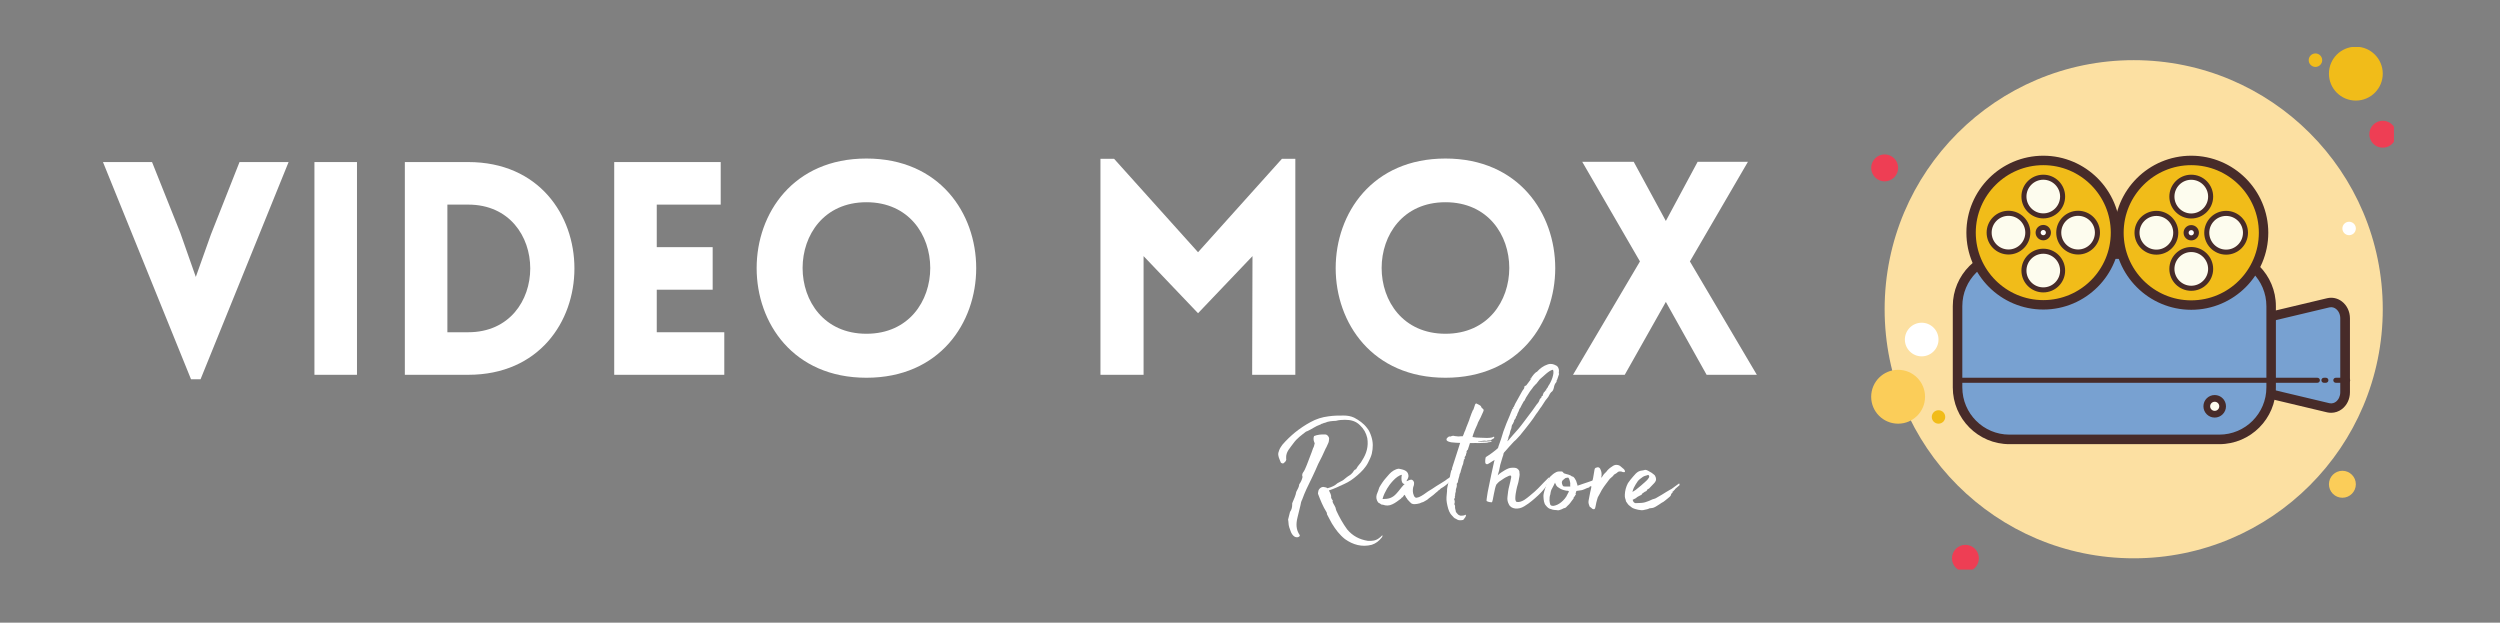 <?xml version="1.0" encoding="UTF-8"?>
<svg xmlns="http://www.w3.org/2000/svg" xmlns:xlink="http://www.w3.org/1999/xlink" width="201.75pt" height="50.25pt" viewBox="0 0 201.75 50.25" version="1.2">
<rect x="0" y="0" width="201.75" height="50.25" fill="#808080" stroke="none"/>
<defs>
<g>
<symbol overflow="visible" id="glyph0-0">
<path style="stroke:none;" d="M 7.25 0.359 L 8.02 0.359 L 15.125 -17.168 L 11.164 -17.168 L 8.859 -11.332 L 7.637 -7.898 L 6.387 -11.453 L 4.105 -17.168 L 0.145 -17.168 Z M 7.25 0.359 "/>
</symbol>
<symbol overflow="visible" id="glyph0-1">
<path style="stroke:none;" d="M 5.355 0 L 5.355 -17.168 L 1.922 -17.168 L 1.922 0 Z M 5.355 0 "/>
</symbol>
<symbol overflow="visible" id="glyph0-2">
<path style="stroke:none;" d="M 7.035 -17.168 L 1.922 -17.168 L 1.922 0 L 7.035 0 C 18.465 0 18.465 -17.168 7.035 -17.168 Z M 7.035 -13.734 C 13.711 -13.734 13.711 -3.434 7.035 -3.434 L 5.355 -3.434 L 5.355 -13.734 Z M 7.035 -13.734 "/>
</symbol>
<symbol overflow="visible" id="glyph0-3">
<path style="stroke:none;" d="M 10.805 0 L 10.805 -3.434 L 5.355 -3.434 L 5.355 -6.867 L 9.867 -6.867 L 9.867 -10.301 L 5.355 -10.301 L 5.355 -13.734 L 10.516 -13.734 L 10.516 -17.168 L 1.922 -17.168 L 1.922 0 Z M 10.805 0 "/>
</symbol>
<symbol overflow="visible" id="glyph0-4">
<path style="stroke:none;" d="M 10.18 0.238 C 21.992 0.238 21.992 -17.453 10.18 -17.453 C -1.633 -17.453 -1.633 0.238 10.18 0.238 Z M 10.18 -3.312 C 3.312 -3.312 3.312 -13.926 10.18 -13.926 C 17.047 -13.926 17.047 -3.312 10.18 -3.312 Z M 10.18 -3.312 "/>
</symbol>
<symbol overflow="visible" id="glyph0-5">
<path style="stroke:none;" d="M 9.797 -9.891 L 3.023 -17.43 L 1.922 -17.43 L 1.922 0 L 5.402 0 L 5.402 -9.578 L 9.797 -4.969 L 14.191 -9.578 L 14.164 0 L 17.648 0 L 17.648 -17.43 L 16.566 -17.43 Z M 9.797 -9.891 "/>
</symbol>
<symbol overflow="visible" id="glyph0-6">
<path style="stroke:none;" d="M 0.145 0 L 4.32 0 L 7.637 -5.883 L 10.926 0 L 14.98 0 L 9.578 -9.148 L 14.262 -17.191 L 10.203 -17.191 L 7.637 -12.414 L 5.043 -17.191 L 0.887 -17.191 L 5.547 -9.148 Z M 0.145 0 "/>
</symbol>
<symbol overflow="visible" id="glyph1-0">
<path style="stroke:none;" d=""/>
</symbol>
<symbol overflow="visible" id="glyph2-0">
<path style="stroke:none;" d="M 8.348 3.172 C 8.695 3.062 8.934 2.855 9.152 2.59 C 9.184 2.559 9.23 2.477 9.199 2.398 C 9.09 2.508 9.027 2.574 8.934 2.637 C 8.664 2.84 8.41 2.871 8.031 2.855 C 7.355 2.746 6.801 2.461 6.359 1.926 C 6.027 1.469 5.73 0.945 5.492 0.426 C 5.477 0.379 5.445 0.301 5.43 0.238 C 5.445 0.238 5.445 0.238 5.445 0.223 C 5.383 0.094 5.32 -0.047 5.238 -0.172 C 5.191 -0.27 5.16 -0.316 5.207 -0.395 C 5.129 -0.488 5.082 -0.566 5.066 -0.648 C 5.098 -0.852 4.973 -1.027 4.891 -1.215 C 5.336 -1.355 5.746 -1.562 6.125 -1.734 C 6.52 -1.91 6.832 -2.129 7.18 -2.43 C 7.512 -2.715 7.859 -3.062 8.066 -3.488 C 8.176 -3.707 8.285 -3.93 8.348 -4.168 C 8.461 -4.672 8.461 -5.098 8.316 -5.555 C 8.223 -5.84 8.129 -6.059 7.969 -6.25 C 7.672 -6.645 7.309 -6.879 6.93 -7.086 C 6.66 -7.211 6.375 -7.258 6.09 -7.258 C 5.68 -7.258 5.27 -7.258 4.859 -7.195 C 4.34 -7.133 3.852 -6.977 3.395 -6.723 C 2.953 -6.484 2.539 -6.203 2.145 -5.887 C 1.801 -5.602 1.453 -5.27 1.137 -4.906 C 1.043 -4.766 0.945 -4.641 0.883 -4.48 C 0.836 -4.355 0.773 -4.184 0.805 -4.055 C 0.836 -3.82 0.945 -3.66 1.012 -3.457 C 1.059 -3.41 1.199 -3.363 1.23 -3.41 C 1.391 -3.535 1.484 -3.645 1.438 -3.805 C 1.422 -4.086 1.5 -4.277 1.625 -4.48 C 1.766 -4.688 1.895 -4.844 2.035 -5.035 C 2.32 -5.43 2.684 -5.68 3.047 -5.965 C 3.078 -5.98 3.125 -5.98 3.141 -5.996 C 3.504 -6.156 3.82 -6.406 4.168 -6.52 C 4.215 -6.52 4.23 -6.551 4.277 -6.582 C 4.387 -6.598 4.449 -6.66 4.578 -6.676 C 4.844 -6.801 5.145 -6.816 5.461 -6.832 C 5.695 -6.898 5.949 -6.914 6.188 -6.914 C 6.645 -6.914 7.055 -6.816 7.387 -6.484 C 7.703 -6.188 7.891 -5.855 7.984 -5.445 C 8.098 -4.766 7.922 -4.184 7.574 -3.645 C 7.465 -3.41 7.227 -3.219 7.102 -2.969 C 7.102 -2.953 7.086 -2.918 7.07 -2.918 C 6.93 -2.902 6.879 -2.746 6.801 -2.652 C 6.723 -2.574 6.66 -2.492 6.551 -2.43 C 6.359 -2.32 6.188 -2.16 6.027 -2.035 C 5.949 -2.004 5.84 -1.926 5.762 -1.895 C 5.695 -1.848 5.633 -1.832 5.586 -1.801 C 5.367 -1.594 5.082 -1.469 4.766 -1.391 C 4.703 -1.453 4.609 -1.469 4.512 -1.484 C 4.355 -1.531 4.184 -1.438 4.086 -1.293 C 4.055 -1.23 4.023 -1.168 4.023 -1.09 C 4.008 -1.043 4.008 -0.977 4.008 -0.945 C 4.199 -0.441 4.402 0.078 4.703 0.551 C 4.719 0.566 4.734 0.648 4.734 0.711 C 4.875 0.961 4.988 1.215 5.129 1.453 C 5.43 1.941 5.746 2.367 6.188 2.715 C 6.832 3.172 7.559 3.379 8.348 3.172 Z M 2.539 2.398 C 2.227 1.957 2.227 1.484 2.352 0.977 C 2.445 0.648 2.508 0.285 2.59 0 C 2.621 -0.188 2.652 -0.332 2.73 -0.473 C 2.84 -0.789 2.953 -1.043 3.078 -1.324 C 3.41 -2.004 3.742 -2.684 4.023 -3.348 C 4.246 -3.773 4.434 -4.152 4.625 -4.594 C 4.719 -4.734 4.766 -4.906 4.844 -5.051 C 4.891 -5.145 4.891 -5.27 4.906 -5.383 C 4.906 -5.555 4.75 -5.73 4.594 -5.73 C 4.277 -5.746 3.961 -5.715 3.691 -5.602 C 3.598 -5.352 3.676 -5.176 3.742 -5.02 C 3.691 -4.828 3.691 -4.75 3.613 -4.625 C 3.457 -4.152 3.266 -3.723 3.109 -3.281 C 3.016 -3.078 2.969 -2.918 2.871 -2.762 C 2.777 -2.621 2.684 -2.523 2.762 -2.305 C 2.715 -2.082 2.637 -1.91 2.492 -1.703 C 2.492 -1.516 2.352 -1.293 2.258 -1.105 L 2.258 -1.121 C 2.211 -0.805 2.066 -0.52 1.957 -0.254 C 1.926 -0.172 1.91 -0.141 1.926 -0.078 C 1.926 0.141 1.879 0.348 1.75 0.52 L 1.594 1.137 C 1.609 1.23 1.625 1.309 1.625 1.371 C 1.625 1.641 1.734 1.91 1.832 2.16 C 2.129 2.793 2.59 2.539 2.539 2.398 Z M 2.539 2.398 "/>
</symbol>
<symbol overflow="visible" id="glyph2-1">
<path style="stroke:none;" d="M 5.98 -2.098 L 5.918 -2.242 L 5.871 -2.273 C 5.715 -2.18 5.586 -2.098 5.477 -2.004 C 5.113 -1.766 5.145 -1.801 4.766 -1.562 C 4.547 -1.406 4.309 -1.262 4.102 -1.137 C 3.883 -0.977 3.629 -0.789 3.379 -0.68 C 3.312 -0.648 3.25 -0.648 3.203 -0.633 C 3.156 -0.617 3.125 -0.617 3.094 -0.633 C 3.016 -0.68 2.969 -0.742 2.953 -0.805 C 2.855 -1.027 2.855 -1.262 2.902 -1.484 C 2.918 -1.516 2.918 -1.547 2.934 -1.562 C 2.984 -1.688 2.969 -1.863 2.969 -1.863 C 2.934 -1.973 2.871 -2.051 2.777 -2.082 C 2.59 -2.098 2.477 -1.973 2.352 -1.957 C 2.43 -2.113 2.559 -2.258 2.508 -2.477 C 2.445 -2.84 2.066 -2.902 1.734 -2.969 C 1.438 -2.934 1.168 -2.746 0.977 -2.539 C 0.789 -2.305 0.582 -2.113 0.41 -1.848 C 0.379 -1.816 0.348 -1.734 0.285 -1.656 L 0.172 -1.469 C 0.141 -1.355 0.094 -1.277 0.078 -1.184 C 0.078 -1.168 0.078 -1.168 0.062 -1.152 C 0.031 -1.059 0 -0.977 -0.047 -0.867 C -0.109 -0.633 -0.062 -0.426 0.078 -0.238 C 0.172 -0.188 0.301 -0.109 0.332 -0.078 C 0.379 -0.062 0.426 -0.062 0.457 -0.062 C 0.695 0.031 0.961 0.031 1.215 -0.094 C 1.469 -0.207 1.719 -0.41 1.91 -0.551 C 1.941 -0.566 1.957 -0.617 1.988 -0.648 C 2.098 -0.648 2.098 -0.805 2.211 -0.867 C 2.227 -0.836 2.227 -0.805 2.258 -0.789 C 2.305 -0.711 2.289 -0.68 2.383 -0.582 C 2.445 -0.441 2.559 -0.379 2.652 -0.254 C 2.699 -0.238 2.73 -0.172 2.777 -0.156 C 2.809 -0.125 2.902 -0.125 2.934 -0.109 C 3 -0.094 3.141 -0.125 3.203 -0.125 C 3.25 -0.125 3.328 -0.156 3.348 -0.156 C 3.395 -0.156 3.473 -0.188 3.504 -0.207 C 3.582 -0.254 3.629 -0.238 3.723 -0.285 C 3.883 -0.395 4.023 -0.426 4.152 -0.566 L 4.531 -0.852 L 4.766 -1.059 C 4.812 -1.074 4.926 -1.199 4.941 -1.215 C 5.02 -1.246 5.082 -1.324 5.129 -1.371 C 5.176 -1.406 5.285 -1.453 5.367 -1.516 C 5.57 -1.656 5.824 -1.863 5.98 -2.098 Z M 2.129 -1.656 C 1.895 -1.406 1.785 -1.215 1.547 -0.961 C 1.391 -0.789 1.246 -0.68 1.043 -0.602 C 0.883 -0.535 0.602 -0.52 0.426 -0.52 C 0.504 -0.836 0.648 -1.105 0.789 -1.355 C 0.961 -1.656 1.516 -2.398 1.988 -2.477 C 1.973 -2.461 1.848 -1.766 2.195 -1.734 L 2.211 -1.734 C 2.211 -1.734 2.145 -1.656 2.129 -1.656 Z M 2.129 -1.656 "/>
</symbol>
<symbol overflow="visible" id="glyph2-2">
<path style="stroke:none;" d="M 3.312 -5.207 C 3.41 -5.223 3.613 -5.254 3.676 -5.207 C 3.789 -5.254 3.945 -5.254 4.039 -5.254 L 4.07 -5.27 C 4.137 -5.367 4.371 -5.383 4.324 -5.539 C 4.277 -5.57 4.199 -5.508 4.168 -5.492 C 3.836 -5.43 3.742 -5.445 2.984 -5.477 C 2.918 -5.461 2.793 -5.508 2.574 -5.523 C 2.605 -5.695 2.652 -5.777 2.762 -6.09 C 2.84 -6.297 2.969 -6.504 3.016 -6.691 C 3.172 -6.961 3.297 -7.242 3.426 -7.543 C 3.473 -7.652 3.52 -7.734 3.395 -7.812 C 3.363 -7.859 3.297 -7.891 3.281 -7.938 C 3.266 -8.066 3.125 -8.098 3 -8.176 C 2.969 -8.191 2.934 -8.191 2.918 -8.223 C 2.855 -8.238 2.809 -8.223 2.777 -8.129 C 2.746 -8.016 2.684 -7.859 2.652 -7.75 C 2.605 -7.672 2.559 -7.637 2.559 -7.574 C 2.461 -7.387 2.43 -7.211 2.352 -7.039 C 2.305 -6.848 2.211 -6.676 2.16 -6.52 C 2.098 -6.359 2.035 -6.219 1.988 -6.059 C 1.895 -5.902 1.879 -5.746 1.785 -5.586 C 1.688 -5.586 1.578 -5.586 1.438 -5.57 L 1.137 -5.602 C 1.027 -5.648 0.914 -5.617 0.82 -5.57 C 0.789 -5.555 0.742 -5.57 0.727 -5.57 C 0.727 -5.57 0.664 -5.586 0.582 -5.492 C 0.504 -5.461 0.473 -5.367 0.473 -5.32 C 0.488 -5.176 0.664 -5.145 0.852 -5.098 C 1.152 -5.066 1.371 -5.051 1.578 -5.051 L 1.422 -4.562 L 0.914 -2.984 C 0.93 -2.969 0.93 -2.934 0.945 -2.918 L 0.914 -2.918 C 0.883 -2.84 0.836 -2.793 0.836 -2.73 C 0.773 -2.523 0.773 -2.352 0.711 -2.18 L 0.602 -1.734 C 0.566 -1.547 0.504 -1.355 0.52 -1.168 C 0.488 -0.836 0.441 -0.52 0.504 -0.207 C 0.566 0.109 0.633 0.426 0.805 0.68 C 0.836 0.711 0.867 0.742 0.898 0.789 C 1.027 0.93 1.09 1.027 1.23 1.074 C 1.453 1.215 1.5 1.199 1.734 1.184 L 1.703 1.184 C 1.801 1.184 1.832 1.168 1.863 1.121 C 1.941 0.996 2.082 0.898 2.035 0.742 C 2.035 0.742 1.848 0.836 1.719 0.82 C 1.578 0.836 1.562 0.82 1.422 0.742 L 1.309 0.617 C 1.277 0.582 1.215 0.52 1.215 0.41 C 1.184 0.301 1.152 0.188 1.168 0.078 C 1.168 0.016 1.168 -0.031 1.105 -0.047 C 1.168 -0.078 1.121 -0.094 1.09 -0.125 C 1.168 -0.141 1.152 -0.426 1.09 -0.504 C 1.121 -0.551 1.152 -0.617 1.168 -0.664 C 1.137 -0.68 1.121 -0.695 1.137 -0.695 C 1.152 -0.711 1.168 -0.742 1.168 -0.773 C 1.168 -0.898 1.184 -1.012 1.23 -1.152 C 1.215 -1.199 1.23 -1.277 1.246 -1.34 C 1.246 -1.391 1.293 -1.453 1.293 -1.484 C 1.293 -1.562 1.34 -1.656 1.293 -1.734 C 1.324 -1.785 1.371 -1.832 1.391 -1.879 C 1.406 -2.051 1.469 -2.227 1.516 -2.398 C 1.516 -2.492 1.562 -2.59 1.609 -2.684 C 1.625 -2.824 1.703 -2.984 1.734 -3.141 C 1.75 -3.203 1.785 -3.266 1.816 -3.348 C 1.848 -3.441 1.832 -3.535 1.879 -3.645 C 1.879 -3.676 1.863 -3.707 1.879 -3.707 C 1.973 -3.742 1.957 -3.805 1.941 -3.836 C 1.926 -3.867 1.957 -3.898 1.957 -3.93 C 2.02 -3.992 2.066 -4.102 2.051 -4.168 C 2.082 -4.215 2.113 -4.246 2.098 -4.277 C 2.066 -4.34 2.129 -4.465 2.195 -4.496 L 2.367 -5.035 L 2.539 -5.035 C 2.684 -5.051 2.918 -5.035 3.094 -5.035 C 3.297 -5.051 3.441 -5.051 3.52 -5.051 C 3.66 -5.051 3.805 -5.066 3.852 -5.098 L 4.086 -5.129 C 4.117 -5.145 4.137 -5.16 4.086 -5.191 C 3.773 -5.16 3.645 -5.16 3.031 -5.145 L 3.047 -5.176 Z M 3.312 -5.207 "/>
</symbol>
<symbol overflow="visible" id="glyph2-3">
<path style="stroke:none;" d="M 3.441 0.062 L 3.773 -0.156 C 4.184 -0.457 4.434 -0.711 4.562 -0.82 C 4.703 -0.945 4.734 -0.996 4.859 -1.121 C 5.035 -1.324 5.113 -1.406 5.238 -1.594 L 5.223 -1.609 C 5.254 -1.734 5.352 -1.863 5.398 -1.957 C 5.383 -1.957 5.367 -1.957 5.367 -1.973 L 5.461 -2.258 C 5.445 -2.258 5.43 -2.258 5.398 -2.242 L 5.223 -2.066 C 4.891 -1.75 4.672 -1.469 4.262 -1.105 C 4.086 -0.945 3.613 -0.551 3.426 -0.441 C 3.234 -0.332 3.062 -0.254 2.824 -0.285 C 2.73 -0.332 2.715 -0.473 2.715 -0.582 C 2.715 -0.82 2.762 -1.059 2.809 -1.293 C 2.855 -1.562 2.969 -1.816 3 -2.082 C 3.031 -2.273 3.094 -2.492 3.047 -2.637 C 3.062 -2.746 3.016 -2.84 2.953 -2.902 C 2.84 -3.031 2.73 -3.047 2.508 -3.047 C 2.43 -3.047 2.32 -3.047 2.145 -2.984 C 1.91 -2.887 1.785 -2.793 1.609 -2.684 C 1.5 -2.605 1.391 -2.539 1.293 -2.43 C 1.406 -2.809 1.406 -2.777 1.5 -3.281 C 1.547 -3.488 1.688 -3.867 1.688 -3.914 C 1.734 -4.008 1.75 -4.086 1.766 -4.199 C 1.801 -4.262 1.832 -4.324 1.91 -4.387 C 2.113 -4.641 2.367 -4.891 2.605 -5.16 C 2.699 -5.223 2.777 -5.32 2.871 -5.414 C 2.969 -5.539 3.109 -5.648 3.203 -5.793 C 3.457 -6.109 3.691 -6.391 3.914 -6.691 C 4.07 -6.898 4.246 -7.133 4.402 -7.387 C 4.562 -7.574 4.672 -7.797 4.828 -7.984 C 4.988 -8.207 5.098 -8.441 5.285 -8.648 C 5.43 -8.789 5.461 -8.996 5.602 -9.137 C 5.746 -9.215 5.793 -9.375 5.824 -9.5 C 5.855 -9.691 5.918 -9.848 6.043 -9.973 L 6.043 -10.055 C 6.043 -10.086 6.074 -10.117 6.09 -10.148 C 6.141 -10.305 6.188 -10.449 6.25 -10.621 C 6.25 -10.637 6.234 -10.668 6.219 -10.684 C 6.234 -10.715 6.219 -10.746 6.234 -10.809 C 6.266 -10.969 6.172 -11.238 5.996 -11.301 C 5.793 -11.41 5.586 -11.473 5.32 -11.379 C 4.988 -11.27 4.703 -11.062 4.465 -10.793 C 4.355 -10.746 4.293 -10.668 4.215 -10.59 L 3.992 -10.305 L 4.055 -10.305 C 4.008 -10.258 3.977 -10.242 3.883 -10.211 C 3.914 -10.195 3.961 -10.195 3.977 -10.195 C 3.836 -10.02 3.723 -9.848 3.598 -9.691 C 3.551 -9.66 3.488 -9.645 3.457 -9.625 C 3.457 -9.547 3.426 -9.469 3.41 -9.422 C 3.312 -9.312 3.266 -9.215 3.203 -9.105 C 3.094 -8.902 2.969 -8.695 2.855 -8.477 C 2.746 -8.301 2.668 -8.145 2.59 -7.953 C 2.508 -7.906 2.508 -7.859 2.605 -7.844 C 2.492 -7.859 2.461 -7.766 2.445 -7.703 C 2.383 -7.559 2.32 -7.418 2.273 -7.277 C 2.082 -6.832 1.895 -6.391 1.75 -5.965 C 1.625 -5.523 1.516 -5.207 1.355 -4.766 L 1.355 -4.781 C 1.34 -4.688 1.355 -4.703 1.293 -4.609 C 1.043 -4.387 0.664 -4.102 0.348 -3.914 C 0.285 -3.867 0.27 -3.473 0.301 -3.41 C 0.316 -3.379 0.363 -3.348 0.41 -3.328 C 0.504 -3.297 0.852 -3.582 0.996 -3.645 L 1.043 -3.676 C 1.027 -3.645 1.012 -3.535 0.996 -3.504 C 0.977 -3.473 0.582 -1.562 0.488 -1.09 C 0.473 -0.961 0.379 -0.457 0.395 -0.363 C 0.504 -0.285 0.711 -0.254 0.805 -0.254 C 0.852 -0.254 0.867 -0.363 0.898 -0.473 C 0.945 -0.68 1.012 -1.121 1.074 -1.34 C 1.105 -1.484 1.137 -1.578 1.184 -1.688 C 1.293 -1.801 1.34 -1.895 1.578 -2.035 C 1.703 -2.113 1.832 -2.227 2.082 -2.336 C 2.18 -2.383 2.414 -2.523 2.383 -2.273 C 2.336 -2.004 2.289 -1.832 2.227 -1.578 C 2.145 -1.293 2.113 -0.977 2.082 -0.695 C 2.051 -0.473 2.098 -0.27 2.195 -0.094 C 2.367 0.301 2.969 0.363 3.441 0.062 Z M 2.098 -5.191 C 2.082 -5.191 2.066 -5.191 2.082 -5.207 C 2.082 -5.254 2.113 -5.301 2.145 -5.383 C 2.145 -5.492 2.195 -5.617 2.258 -5.762 C 2.289 -5.902 2.305 -6.027 2.383 -6.188 C 2.43 -6.312 2.398 -6.484 2.508 -6.566 C 2.539 -6.629 2.574 -6.691 2.59 -6.754 C 2.59 -6.77 2.621 -6.785 2.621 -6.785 C 2.574 -6.914 2.777 -6.992 2.762 -7.133 C 2.746 -7.164 2.824 -7.195 2.84 -7.258 C 2.871 -7.371 2.918 -7.496 2.984 -7.605 C 3.016 -7.703 3.047 -7.812 3.125 -7.891 C 3.188 -8.031 3.266 -8.176 3.348 -8.316 C 3.363 -8.379 3.41 -8.41 3.457 -8.461 C 3.535 -8.633 3.613 -8.789 3.742 -8.965 C 3.836 -9.137 3.961 -9.297 4.086 -9.453 C 4.152 -9.547 4.184 -9.609 4.293 -9.707 C 4.324 -9.754 4.387 -9.801 4.418 -9.832 L 4.688 -10.18 C 5.035 -10.465 5.383 -10.859 5.73 -10.953 C 5.73 -10.938 5.746 -10.938 5.762 -10.938 C 5.887 -10.652 5.617 -9.957 5.367 -9.625 C 5.367 -9.547 5.254 -9.453 5.207 -9.375 C 5.191 -9.359 5.207 -9.328 5.223 -9.297 C 5.207 -9.312 5.191 -9.297 5.145 -9.281 C 5.129 -9.215 5.051 -9.152 5.004 -9.105 C 4.973 -9.043 4.973 -8.996 4.941 -8.949 C 4.926 -8.871 4.941 -8.82 4.844 -8.836 C 4.844 -8.742 4.812 -8.68 4.734 -8.633 C 4.703 -8.602 4.656 -8.523 4.656 -8.477 C 4.609 -8.301 4.434 -8.176 4.355 -8.031 C 4.184 -7.766 3.977 -7.512 3.789 -7.258 C 3.504 -6.898 3.266 -6.535 2.969 -6.188 C 2.668 -5.84 2.383 -5.539 2.098 -5.191 Z M 2.098 -5.191 "/>
</symbol>
<symbol overflow="visible" id="glyph2-4">
<path style="stroke:none;" d="M 4.48 -2.16 C 4.086 -2.02 3.898 -1.973 3.66 -1.879 C 3.395 -1.785 3.109 -1.703 2.824 -1.594 C 2.809 -1.609 2.824 -1.625 2.824 -1.641 L 2.715 -1.988 C 2.637 -2.145 2.574 -2.242 2.477 -2.32 C 2.445 -2.336 2.383 -2.336 2.367 -2.352 C 2.18 -2.508 1.957 -2.508 1.801 -2.574 C 1.766 -2.59 1.734 -2.59 1.719 -2.605 C 1.656 -2.668 1.625 -2.746 1.547 -2.746 C 1.422 -2.746 1.262 -2.762 1.121 -2.699 C 0.93 -2.605 0.773 -2.477 0.633 -2.336 C 0.535 -2.242 0.473 -2.051 0.363 -1.895 C 0.348 -1.895 0.316 -1.688 0.285 -1.594 C 0.207 -1.309 0.062 -1.012 0.078 -0.711 C 0.094 -0.457 0.109 -0.156 0.285 0.016 C 0.395 0.156 0.52 0.27 0.711 0.301 C 0.836 0.363 1.027 0.363 1.184 0.379 C 1.215 0.395 1.277 0.395 1.34 0.379 C 1.484 0.332 1.594 0.301 1.719 0.223 C 1.785 0.223 1.848 0.188 1.895 0.156 C 1.957 0.078 2.051 0 2.129 -0.078 L 2.16 -0.109 C 2.305 -0.27 2.383 -0.426 2.508 -0.566 C 2.523 -0.582 2.508 -0.648 2.523 -0.664 C 2.621 -0.727 2.621 -0.82 2.699 -0.898 C 2.699 -0.898 2.699 -0.914 2.699 -0.914 L 2.668 -0.93 C 2.668 -0.996 2.699 -1.043 2.715 -1.09 C 2.715 -1.152 2.73 -1.184 2.809 -1.184 C 2.84 -1.184 2.871 -1.199 2.918 -1.199 C 3.078 -1.215 3.203 -1.23 3.379 -1.309 L 3.598 -1.406 C 3.676 -1.438 3.805 -1.438 3.82 -1.531 C 3.82 -1.547 3.836 -1.547 3.852 -1.547 L 3.961 -1.547 C 4.023 -1.547 4.023 -1.609 4.086 -1.656 C 4.184 -1.719 4.309 -1.816 4.496 -2.004 L 4.496 -2.145 Z M 2.242 -1.531 L 1.801 -1.531 C 1.703 -1.531 1.656 -1.547 1.625 -1.625 C 1.578 -1.703 1.562 -1.801 1.562 -1.879 C 1.578 -2.02 1.688 -2.082 1.785 -2.16 C 1.832 -2.211 1.91 -2.242 2.004 -2.242 C 2.051 -2.258 2.082 -2.258 2.113 -2.211 C 2.195 -2.082 2.211 -1.926 2.242 -1.801 C 2.242 -1.703 2.227 -1.609 2.242 -1.531 Z M 2.098 -1.059 C 2.02 -0.945 1.988 -0.82 1.926 -0.727 C 1.848 -0.602 1.75 -0.488 1.656 -0.395 C 1.484 -0.223 1.262 -0.062 1.027 0 C 0.82 0.078 0.633 0.016 0.617 -0.109 C 0.602 -0.207 0.566 -0.285 0.566 -0.395 C 0.566 -0.551 0.566 -0.742 0.633 -0.898 C 0.648 -0.977 0.648 -1.059 0.68 -1.152 C 0.695 -1.215 0.727 -1.309 0.773 -1.371 C 0.852 -1.531 0.93 -1.656 1.012 -1.848 C 1.027 -1.785 1.059 -1.719 1.09 -1.672 C 1.121 -1.578 1.199 -1.5 1.309 -1.438 C 1.438 -1.34 1.609 -1.262 1.766 -1.23 C 1.848 -1.199 1.973 -1.184 2.051 -1.184 C 2.129 -1.152 2.16 -1.137 2.098 -1.059 Z M 2.098 -1.059 "/>
</symbol>
<symbol overflow="visible" id="glyph2-5">
<path style="stroke:none;" d="M 0.348 0.285 C 0.473 0.332 0.535 0.301 0.566 0.109 C 0.602 0 0.602 -0.109 0.633 -0.223 C 0.68 -0.363 0.695 -0.504 0.758 -0.664 C 0.852 -0.852 0.977 -1.027 1.074 -1.246 C 1.184 -1.438 1.309 -1.594 1.422 -1.75 L 1.719 -2.145 C 1.801 -2.227 1.895 -2.305 1.988 -2.383 C 2.02 -2.43 2.051 -2.492 2.098 -2.508 C 2.195 -2.574 2.289 -2.605 2.352 -2.684 C 2.445 -2.762 2.539 -2.746 2.637 -2.746 C 2.84 -2.652 2.934 -2.699 2.934 -2.699 L 2.953 -2.777 C 2.918 -2.855 2.887 -2.918 2.824 -2.969 C 2.793 -2.969 2.777 -3 2.762 -3.016 C 2.699 -3.078 2.621 -3.141 2.539 -3.203 C 2.352 -3.312 2.129 -3.312 1.926 -3.156 C 1.75 -3.047 1.578 -2.918 1.438 -2.715 C 1.324 -2.605 1.23 -2.523 1.152 -2.383 C 1.137 -2.336 1.074 -2.289 1.027 -2.227 C 1.027 -2.305 1.059 -2.352 1.059 -2.398 C 1.074 -2.539 1.059 -2.684 1.012 -2.809 C 0.945 -3.047 0.82 -3.125 0.664 -3.062 C 0.617 -3.062 0.551 -3.031 0.52 -2.984 C 0.504 -2.969 0.504 -2.902 0.488 -2.871 C 0.457 -2.652 0.41 -2.445 0.379 -2.227 C 0.348 -2.02 0.27 -1.801 0.238 -1.578 C 0.238 -1.406 0.172 -1.23 0.141 -1.059 L 0.016 -0.41 C -0.031 -0.207 0.047 -0.047 0.109 0.109 C 0.238 0.172 0.254 0.238 0.348 0.285 Z M 0.348 0.285 "/>
</symbol>
<symbol overflow="visible" id="glyph2-6">
<path style="stroke:none;" d="M 4.152 -1.547 C 4.199 -1.578 4.23 -1.625 4.277 -1.656 C 4.277 -1.672 4.262 -1.672 4.262 -1.672 L 4.23 -1.785 L 3.691 -1.391 C 3.66 -1.355 3.566 -1.309 3.504 -1.277 C 3.348 -1.184 3.047 -1.012 2.902 -0.914 L 2.855 -0.883 L 2.336 -0.582 C 2.258 -0.535 2.18 -0.535 2.098 -0.504 C 1.973 -0.457 1.848 -0.395 1.734 -0.348 C 1.594 -0.301 1.453 -0.238 1.309 -0.223 C 1.105 -0.188 0.898 -0.207 0.695 -0.188 C 0.566 -0.238 0.535 -0.27 0.473 -0.457 C 0.582 -0.52 0.633 -0.535 0.758 -0.602 C 0.789 -0.633 0.82 -0.68 0.867 -0.695 C 0.961 -0.758 1.09 -0.805 1.199 -0.867 C 1.215 -0.883 1.215 -0.93 1.23 -0.945 L 1.453 -1.105 C 1.516 -1.137 1.625 -1.152 1.641 -1.262 C 1.656 -1.309 1.75 -1.324 1.801 -1.371 C 1.941 -1.516 2.082 -1.656 2.227 -1.816 C 2.273 -1.863 2.32 -1.941 2.352 -2.02 C 2.398 -2.145 2.32 -2.414 2.195 -2.492 C 2.082 -2.59 1.957 -2.684 1.816 -2.746 C 1.703 -2.809 1.562 -2.918 1.406 -2.855 C 1.34 -2.84 1.293 -2.824 1.246 -2.824 C 1.043 -2.809 0.867 -2.715 0.727 -2.574 C 0.582 -2.414 0.441 -2.258 0.301 -2.082 C 0.223 -1.988 0.156 -1.895 0.094 -1.801 C -0.062 -1.5 -0.141 -1.199 -0.156 -0.883 C -0.156 -0.773 -0.172 -0.664 -0.094 -0.473 C -0.062 -0.316 -0.062 -0.316 -0.031 -0.285 C 0.062 -0.141 0.125 -0.047 0.238 0.031 C 0.254 0.047 0.301 0.062 0.316 0.094 C 0.473 0.223 0.535 0.238 0.68 0.285 C 0.82 0.332 0.996 0.363 1.152 0.379 C 1.277 0.395 1.391 0.363 1.516 0.332 C 1.594 0.316 1.688 0.301 1.75 0.27 C 1.801 0.238 1.832 0.223 1.895 0.223 C 2.004 0.207 2.113 0.207 2.211 0.156 C 2.367 0.094 2.492 -0.016 2.637 -0.094 C 2.746 -0.172 2.84 -0.238 2.969 -0.301 L 3.266 -0.535 C 3.328 -0.582 3.41 -0.648 3.473 -0.711 C 3.488 -0.727 3.551 -0.789 3.566 -0.836 L 3.566 -0.852 C 3.582 -0.961 3.645 -0.996 3.707 -1.043 C 3.66 -1.09 3.691 -1.121 3.758 -1.152 L 3.805 -1.215 C 3.883 -1.262 3.883 -1.309 3.914 -1.34 Z M 0.566 -1.422 C 0.664 -1.609 0.773 -1.801 0.898 -1.973 C 1.012 -2.113 1.152 -2.195 1.293 -2.305 C 1.422 -2.398 1.562 -2.398 1.703 -2.461 C 1.766 -2.492 1.848 -2.352 1.801 -2.273 C 1.734 -2.16 1.672 -2.066 1.578 -1.988 L 1.152 -1.609 L 0.727 -1.262 C 0.664 -1.215 0.582 -1.168 0.457 -1.09 C 0.488 -1.215 0.52 -1.324 0.566 -1.422 Z M 0.566 -1.422 "/>
</symbol>
</g>
<clipPath id="clip1">
  <path d="M 151.02 12 L 154 12 L 154 15 L 151.02 15 Z M 151.02 12 "/>
</clipPath>
<clipPath id="clip2">
  <path d="M 152 4 L 193 4 L 193 45.969 L 152 45.969 Z M 152 4 "/>
</clipPath>
<clipPath id="clip3">
  <path d="M 187 3.793 L 193 3.793 L 193 9 L 187 9 Z M 187 3.793 "/>
</clipPath>
<clipPath id="clip4">
  <path d="M 191 9 L 193.191 9 L 193.191 12 L 191 12 Z M 191 9 "/>
</clipPath>
<clipPath id="clip5">
  <path d="M 151.02 29 L 191 29 L 191 41 L 151.02 41 Z M 151.02 29 "/>
</clipPath>
<clipPath id="clip6">
  <path d="M 157 43 L 160 43 L 160 45.969 L 157 45.969 Z M 157 43 "/>
</clipPath>
</defs>
<g id="surface1">
<g clip-path="url(#clip1)" clip-rule="nonzero">
<path style=" stroke:none;fill-rule:nonzero;fill:rgb(93.329%,24.309%,32.939%);fill-opacity:1;" d="M 152.09 12.461 C 151.492 12.461 151.004 12.949 151.004 13.547 C 151.004 14.148 151.492 14.637 152.09 14.637 C 152.691 14.637 153.18 14.148 153.18 13.547 C 153.18 12.949 152.691 12.461 152.09 12.461 Z M 152.09 12.461 "/>
</g>
<path style=" stroke:none;fill-rule:nonzero;fill:rgb(94.51%,73.729%,9.799%);fill-opacity:1;" d="M 186.855 4.312 C 186.559 4.312 186.312 4.559 186.312 4.855 C 186.312 5.156 186.559 5.402 186.855 5.402 C 187.156 5.402 187.402 5.156 187.402 4.855 C 187.402 4.559 187.156 4.312 186.855 4.312 Z M 186.855 4.312 "/>
<g clip-path="url(#clip2)" clip-rule="nonzero">
<path style=" stroke:none;fill-rule:nonzero;fill:rgb(98.819%,87.839%,63.53%);fill-opacity:1;" d="M 172.191 4.855 C 161.09 4.855 152.09 13.855 152.09 24.957 C 152.09 36.055 161.09 45.055 172.191 45.055 C 183.289 45.055 192.289 36.055 192.289 24.957 C 192.289 13.855 183.289 4.855 172.191 4.855 Z M 172.191 4.855 "/>
</g>
<g clip-path="url(#clip3)" clip-rule="nonzero">
<path style=" stroke:none;fill-rule:nonzero;fill:rgb(94.51%,73.729%,9.799%);fill-opacity:1;" d="M 190.117 3.77 C 188.914 3.77 187.945 4.742 187.945 5.945 C 187.945 7.145 188.914 8.117 190.117 8.117 C 191.316 8.117 192.289 7.145 192.289 5.945 C 192.289 4.742 191.316 3.77 190.117 3.77 Z M 190.117 3.77 "/>
</g>
<g clip-path="url(#clip4)" clip-rule="nonzero">
<path style=" stroke:none;fill-rule:nonzero;fill:rgb(93.329%,24.309%,32.939%);fill-opacity:1;" d="M 192.289 9.746 C 191.688 9.746 191.203 10.23 191.203 10.832 C 191.203 11.434 191.688 11.918 192.289 11.918 C 192.891 11.918 193.375 11.434 193.375 10.832 C 193.375 10.23 192.891 9.746 192.289 9.746 Z M 192.289 9.746 "/>
</g>
<g clip-path="url(#clip5)" clip-rule="nonzero">
<path style=" stroke:none;fill-rule:nonzero;fill:rgb(98.43%,80.389%,34.9%);fill-opacity:1;" d="M 189.031 37.992 C 188.43 37.992 187.945 38.48 187.945 39.078 C 187.945 39.68 188.43 40.168 189.031 40.168 C 189.629 40.168 190.117 39.68 190.117 39.078 C 190.117 38.48 189.629 37.992 189.031 37.992 Z M 153.18 29.844 C 151.977 29.844 151.004 30.816 151.004 32.02 C 151.004 33.219 151.977 34.191 153.18 34.191 C 154.379 34.191 155.352 33.219 155.352 32.02 C 155.352 30.816 154.379 29.844 153.18 29.844 Z M 153.18 29.844 "/>
</g>
<g clip-path="url(#clip6)" clip-rule="nonzero">
<path style=" stroke:none;fill-rule:nonzero;fill:rgb(93.329%,24.309%,32.939%);fill-opacity:1;" d="M 158.609 43.969 C 158.012 43.969 157.523 44.453 157.523 45.055 C 157.523 45.656 158.012 46.141 158.609 46.141 C 159.211 46.141 159.695 45.656 159.695 45.055 C 159.695 44.453 159.211 43.969 158.609 43.969 Z M 158.609 43.969 "/>
</g>
<path style=" stroke:none;fill-rule:nonzero;fill:rgb(100%,100%,100%);fill-opacity:1;" d="M 155.078 26.043 C 154.332 26.043 153.723 26.652 153.723 27.402 C 153.723 28.148 154.332 28.758 155.078 28.758 C 155.828 28.758 156.438 28.148 156.438 27.402 C 156.438 26.652 155.828 26.043 155.078 26.043 Z M 155.078 26.043 "/>
<path style=" stroke:none;fill-rule:nonzero;fill:rgb(94.51%,73.729%,9.799%);fill-opacity:1;" d="M 156.438 33.105 C 156.137 33.105 155.895 33.348 155.895 33.648 C 155.895 33.945 156.137 34.191 156.438 34.191 C 156.738 34.191 156.98 33.945 156.98 33.648 C 156.98 33.348 156.738 33.105 156.438 33.105 Z M 156.438 33.105 "/>
<path style=" stroke:none;fill-rule:nonzero;fill:rgb(100%,100%,100%);fill-opacity:1;" d="M 189.574 17.895 C 189.273 17.895 189.031 18.137 189.031 18.438 C 189.031 18.738 189.273 18.98 189.574 18.98 C 189.871 18.98 190.117 18.738 190.117 18.438 C 190.117 18.137 189.871 17.895 189.574 17.895 Z M 189.574 17.895 "/>
<path style=" stroke:none;fill-rule:nonzero;fill:rgb(47.06%,63.139%,81.96%);fill-opacity:1;" d="M 188.074 24.438 L 183.289 25.609 L 183.289 31.734 L 188.074 32.906 C 188.754 33.074 189.391 32.469 189.391 31.656 L 189.391 25.688 C 189.391 24.875 188.754 24.27 188.074 24.438 Z M 188.074 24.438 "/>
<path style=" stroke:none;fill-rule:nonzero;fill:rgb(27.84%,16.859%,16.08%);fill-opacity:1;" d="M 188.125 33.312 C 188.016 33.312 187.91 33.301 187.801 33.277 L 182.879 32.105 C 182.703 32.062 182.578 31.91 182.578 31.734 L 182.578 25.609 C 182.578 25.434 182.703 25.281 182.879 25.238 L 187.801 24.066 C 188.215 23.969 188.648 24.062 188.992 24.328 C 189.398 24.637 189.641 25.145 189.641 25.688 L 189.641 31.656 C 189.641 32.199 189.398 32.707 188.992 33.016 C 188.738 33.211 188.434 33.312 188.125 33.312 Z M 183.363 31.438 L 187.988 32.539 C 188.215 32.59 188.398 32.504 188.512 32.418 C 188.727 32.25 188.859 31.969 188.859 31.656 L 188.859 25.688 C 188.859 25.375 188.727 25.09 188.508 24.926 C 188.398 24.84 188.219 24.754 187.988 24.805 L 183.363 25.906 Z M 183.363 31.438 "/>
<path style=" stroke:none;fill-rule:nonzero;fill:rgb(27.84%,16.859%,16.08%);fill-opacity:1;" d="M 187.012 30.891 L 183.547 30.891 C 183.434 30.891 183.34 30.797 183.34 30.688 C 183.34 30.574 183.434 30.484 183.547 30.484 L 187.012 30.484 C 187.125 30.484 187.215 30.574 187.215 30.688 C 187.215 30.797 187.125 30.891 187.012 30.891 Z M 187.699 30.891 L 187.539 30.891 C 187.426 30.891 187.336 30.797 187.336 30.688 C 187.336 30.574 187.426 30.484 187.539 30.484 L 187.699 30.484 C 187.812 30.484 187.902 30.574 187.902 30.688 C 187.902 30.797 187.812 30.891 187.699 30.891 Z M 189.453 30.891 L 188.5 30.891 C 188.387 30.891 188.297 30.797 188.297 30.688 C 188.297 30.574 188.387 30.484 188.5 30.484 L 189.453 30.484 C 189.566 30.484 189.66 30.574 189.66 30.688 C 189.66 30.797 189.566 30.891 189.453 30.891 Z M 189.453 30.891 "/>
<path style=" stroke:none;fill-rule:nonzero;fill:rgb(47.06%,63.139%,81.96%);fill-opacity:1;" d="M 178.93 35.316 L 162.105 35.316 C 159.82 35.316 157.949 33.449 157.949 31.16 L 157.949 24.66 C 157.949 22.375 159.82 20.504 162.105 20.504 L 178.93 20.504 C 181.215 20.504 183.086 22.375 183.086 24.66 L 183.086 31.16 C 183.086 33.445 181.215 35.316 178.93 35.316 Z M 178.93 35.316 "/>
<path style=" stroke:none;fill-rule:nonzero;fill:rgb(27.84%,16.859%,16.08%);fill-opacity:1;" d="M 179.098 35.844 L 162.16 35.844 C 159.641 35.844 157.59 33.789 157.59 31.266 L 157.59 24.703 C 157.59 22.18 159.641 20.125 162.16 20.125 L 179.098 20.125 C 181.617 20.125 183.664 22.18 183.664 24.703 L 183.664 31.266 C 183.664 33.789 181.617 35.844 179.098 35.844 Z M 162.16 20.891 C 160.062 20.891 158.359 22.602 158.359 24.703 L 158.359 31.266 C 158.359 33.367 160.062 35.074 162.16 35.074 L 179.098 35.074 C 181.195 35.074 182.898 33.367 182.898 31.266 L 182.898 24.703 C 182.898 22.602 181.195 20.891 179.098 20.891 Z M 162.16 20.891 "/>
<path style=" stroke:none;fill-rule:nonzero;fill:rgb(27.84%,16.859%,16.08%);fill-opacity:1;" d="M 183.086 30.891 L 157.949 30.891 C 157.84 30.891 157.746 30.797 157.746 30.688 C 157.746 30.574 157.84 30.484 157.949 30.484 L 183.086 30.484 C 183.199 30.484 183.289 30.574 183.289 30.688 C 183.289 30.797 183.199 30.891 183.086 30.891 Z M 183.086 30.891 "/>
<path style=" stroke:none;fill-rule:nonzero;fill:rgb(99.219%,98.819%,93.329%);fill-opacity:1;" d="M 178.727 32.148 C 178.375 32.148 178.086 32.438 178.086 32.789 C 178.086 33.141 178.375 33.426 178.727 33.426 C 179.078 33.426 179.363 33.141 179.363 32.789 C 179.363 32.438 179.078 32.148 178.727 32.148 Z M 178.727 32.148 "/>
<path style=" stroke:none;fill-rule:nonzero;fill:rgb(27.84%,16.859%,16.08%);fill-opacity:1;" d="M 178.727 33.699 C 178.223 33.699 177.816 33.289 177.816 32.789 C 177.816 32.285 178.223 31.879 178.727 31.879 C 179.227 31.879 179.637 32.285 179.637 32.789 C 179.637 33.289 179.227 33.699 178.727 33.699 Z M 178.727 32.422 C 178.523 32.422 178.359 32.586 178.359 32.789 C 178.359 32.992 178.523 33.156 178.727 33.156 C 178.93 33.156 179.094 32.992 179.094 32.789 C 179.094 32.586 178.93 32.422 178.727 32.422 Z M 178.727 32.422 "/>
<path style=" stroke:none;fill-rule:nonzero;fill:rgb(94.51%,73.729%,9.799%);fill-opacity:1;" d="M 176.836 12.949 C 173.613 12.949 171 15.559 171 18.781 C 171 22.008 173.613 24.617 176.836 24.617 C 180.059 24.617 182.672 22.008 182.672 18.781 C 182.672 15.559 180.059 12.949 176.836 12.949 Z M 176.836 12.949 "/>
<path style=" stroke:none;fill-rule:nonzero;fill:rgb(27.84%,16.859%,16.08%);fill-opacity:1;" d="M 176.832 25 C 173.406 25 170.617 22.211 170.617 18.781 C 170.617 15.355 173.406 12.566 176.832 12.566 C 180.262 12.566 183.051 15.355 183.051 18.781 C 183.051 22.211 180.262 25 176.832 25 Z M 176.832 13.328 C 173.828 13.328 171.379 15.773 171.379 18.781 C 171.379 21.793 173.828 24.238 176.832 24.238 C 179.844 24.238 182.289 21.793 182.289 18.781 C 182.289 15.773 179.844 13.328 176.832 13.328 Z M 176.832 13.328 "/>
<path style=" stroke:none;fill-rule:nonzero;fill:rgb(100%,100%,100%);fill-opacity:1;" d="M 176.836 18.367 C 176.605 18.367 176.418 18.555 176.418 18.781 C 176.418 19.012 176.605 19.199 176.836 19.199 C 177.066 19.199 177.25 19.012 177.25 18.781 C 177.25 18.555 177.066 18.367 176.836 18.367 Z M 176.836 18.367 "/>
<path style=" stroke:none;fill-rule:nonzero;fill:rgb(27.84%,16.859%,16.08%);fill-opacity:1;" d="M 176.832 19.402 C 176.492 19.402 176.215 19.125 176.215 18.781 C 176.215 18.441 176.492 18.164 176.832 18.164 C 177.176 18.164 177.453 18.441 177.453 18.781 C 177.453 19.125 177.176 19.402 176.832 19.402 Z M 176.832 18.57 C 176.715 18.57 176.621 18.664 176.621 18.785 C 176.621 18.902 176.715 18.996 176.832 18.996 C 176.953 18.996 177.047 18.902 177.047 18.785 C 177.047 18.664 176.953 18.57 176.832 18.57 Z M 176.832 18.57 "/>
<path style=" stroke:none;fill-rule:nonzero;fill:rgb(99.219%,98.819%,93.329%);fill-opacity:1;" d="M 176.836 14.301 C 175.973 14.301 175.27 15.004 175.27 15.867 C 175.27 16.73 175.973 17.43 176.836 17.43 C 177.699 17.43 178.398 16.73 178.398 15.867 C 178.398 15.004 177.699 14.301 176.836 14.301 Z M 176.836 14.301 "/>
<path style=" stroke:none;fill-rule:nonzero;fill:rgb(27.84%,16.859%,16.08%);fill-opacity:1;" d="M 176.832 17.633 C 175.859 17.633 175.066 16.84 175.066 15.867 C 175.066 14.891 175.859 14.098 176.832 14.098 C 177.809 14.098 178.602 14.891 178.602 15.867 C 178.602 16.84 177.809 17.633 176.832 17.633 Z M 176.832 14.508 C 176.086 14.508 175.477 15.117 175.477 15.867 C 175.477 16.613 176.086 17.227 176.832 17.227 C 177.582 17.227 178.195 16.613 178.195 15.867 C 178.195 15.117 177.582 14.508 176.832 14.508 Z M 176.832 14.508 "/>
<path style=" stroke:none;fill-rule:nonzero;fill:rgb(99.219%,98.819%,93.329%);fill-opacity:1;" d="M 176.836 20.137 C 175.973 20.137 175.27 20.84 175.27 21.703 C 175.27 22.566 175.973 23.266 176.836 23.266 C 177.699 23.266 178.398 22.566 178.398 21.703 C 178.398 20.84 177.699 20.137 176.836 20.137 Z M 176.836 20.137 "/>
<path style=" stroke:none;fill-rule:nonzero;fill:rgb(27.84%,16.859%,16.08%);fill-opacity:1;" d="M 176.832 23.469 C 175.859 23.469 175.066 22.676 175.066 21.703 C 175.066 20.727 175.859 19.934 176.832 19.934 C 177.809 19.934 178.602 20.727 178.602 21.703 C 178.602 22.676 177.809 23.469 176.832 23.469 Z M 176.832 20.34 C 176.086 20.34 175.477 20.953 175.477 21.703 C 175.477 22.449 176.086 23.059 176.832 23.059 C 177.582 23.059 178.195 22.449 178.195 21.703 C 178.195 20.953 177.582 20.34 176.832 20.34 Z M 176.832 20.34 "/>
<path style=" stroke:none;fill-rule:nonzero;fill:rgb(99.219%,98.819%,93.329%);fill-opacity:1;" d="M 179.648 17.219 C 178.785 17.219 178.086 17.922 178.086 18.781 C 178.086 19.645 178.785 20.348 179.648 20.348 C 180.512 20.348 181.211 19.645 181.211 18.781 C 181.211 17.922 180.512 17.219 179.648 17.219 Z M 179.648 17.219 "/>
<path style=" stroke:none;fill-rule:nonzero;fill:rgb(27.84%,16.859%,16.08%);fill-opacity:1;" d="M 179.648 20.551 C 178.676 20.551 177.883 19.758 177.883 18.781 C 177.883 17.809 178.676 17.016 179.648 17.016 C 180.621 17.016 181.414 17.809 181.414 18.781 C 181.414 19.758 180.621 20.551 179.648 20.551 Z M 179.648 17.426 C 178.898 17.426 178.289 18.035 178.289 18.781 C 178.289 19.531 178.898 20.145 179.648 20.145 C 180.398 20.145 181.008 19.531 181.008 18.781 C 181.008 18.035 180.398 17.426 179.648 17.426 Z M 179.648 17.426 "/>
<path style=" stroke:none;fill-rule:nonzero;fill:rgb(99.219%,98.819%,93.329%);fill-opacity:1;" d="M 174.02 17.219 C 173.156 17.219 172.457 17.922 172.457 18.781 C 172.457 19.645 173.156 20.348 174.02 20.348 C 174.883 20.348 175.586 19.645 175.586 18.781 C 175.586 17.922 174.883 17.219 174.02 17.219 Z M 174.02 17.219 "/>
<path style=" stroke:none;fill-rule:nonzero;fill:rgb(27.84%,16.859%,16.08%);fill-opacity:1;" d="M 174.02 20.551 C 173.047 20.551 172.254 19.758 172.254 18.781 C 172.254 17.809 173.047 17.016 174.02 17.016 C 174.996 17.016 175.789 17.809 175.789 18.781 C 175.789 19.758 174.996 20.551 174.02 20.551 Z M 174.02 17.426 C 173.27 17.426 172.66 18.035 172.66 18.781 C 172.66 19.531 173.27 20.145 174.02 20.145 C 174.77 20.145 175.379 19.531 175.379 18.781 C 175.379 18.035 174.77 17.426 174.02 17.426 Z M 174.02 17.426 "/>
<path style=" stroke:none;fill-rule:nonzero;fill:rgb(94.51%,73.729%,9.799%);fill-opacity:1;" d="M 164.895 12.945 C 161.676 12.945 159.066 15.555 159.066 18.773 C 159.066 21.992 161.676 24.602 164.895 24.602 C 168.113 24.602 170.719 21.992 170.719 18.773 C 170.719 15.555 168.113 12.945 164.895 12.945 Z M 164.895 12.945 "/>
<path style=" stroke:none;fill-rule:nonzero;fill:rgb(27.84%,16.859%,16.08%);fill-opacity:1;" d="M 164.895 24.98 C 161.469 24.98 158.688 22.195 158.688 18.773 C 158.688 15.352 161.473 12.566 164.895 12.566 C 168.316 12.566 171.098 15.352 171.098 18.773 C 171.098 22.195 168.316 24.98 164.895 24.98 Z M 164.895 13.328 C 161.891 13.328 159.445 15.77 159.445 18.773 C 159.445 21.777 161.891 24.219 164.895 24.219 C 167.895 24.219 170.34 21.777 170.34 18.773 C 170.34 15.77 167.898 13.328 164.895 13.328 Z M 164.895 13.328 "/>
<path style=" stroke:none;fill-rule:nonzero;fill:rgb(100%,100%,100%);fill-opacity:1;" d="M 164.895 18.355 C 164.664 18.355 164.477 18.543 164.477 18.773 C 164.477 19.004 164.664 19.191 164.895 19.191 C 165.125 19.191 165.309 19.004 165.309 18.773 C 165.309 18.543 165.125 18.355 164.895 18.355 Z M 164.895 18.355 "/>
<path style=" stroke:none;fill-rule:nonzero;fill:rgb(27.84%,16.859%,16.08%);fill-opacity:1;" d="M 164.895 19.395 C 164.551 19.395 164.273 19.113 164.273 18.773 C 164.273 18.434 164.551 18.152 164.895 18.152 C 165.234 18.152 165.512 18.434 165.512 18.773 C 165.512 19.113 165.234 19.395 164.895 19.395 Z M 164.895 18.559 C 164.777 18.559 164.68 18.656 164.68 18.773 C 164.68 18.891 164.777 18.984 164.895 18.984 C 165.012 18.984 165.105 18.891 165.105 18.773 C 165.105 18.656 165.012 18.559 164.895 18.559 Z M 164.895 18.559 "/>
<path style=" stroke:none;fill-rule:nonzero;fill:rgb(99.219%,98.819%,93.329%);fill-opacity:1;" d="M 164.895 14.301 C 164.031 14.301 163.332 14.996 163.332 15.859 C 163.332 16.723 164.031 17.422 164.895 17.422 C 165.754 17.422 166.453 16.723 166.453 15.859 C 166.453 14.996 165.754 14.301 164.895 14.301 Z M 164.895 14.301 "/>
<path style=" stroke:none;fill-rule:nonzero;fill:rgb(27.84%,16.859%,16.08%);fill-opacity:1;" d="M 164.895 17.625 C 163.922 17.625 163.129 16.832 163.129 15.859 C 163.129 14.887 163.922 14.098 164.895 14.098 C 165.867 14.098 166.656 14.887 166.656 15.859 C 166.656 16.832 165.867 17.625 164.895 17.625 Z M 164.895 14.504 C 164.145 14.504 163.535 15.113 163.535 15.859 C 163.535 16.609 164.145 17.219 164.895 17.219 C 165.641 17.219 166.25 16.609 166.25 15.859 C 166.25 15.113 165.641 14.504 164.895 14.504 Z M 164.895 14.504 "/>
<path style=" stroke:none;fill-rule:nonzero;fill:rgb(99.219%,98.819%,93.329%);fill-opacity:1;" d="M 164.895 20.273 C 164.031 20.273 163.332 20.973 163.332 21.836 C 163.332 22.699 164.031 23.395 164.895 23.395 C 165.754 23.395 166.453 22.699 166.453 21.836 C 166.453 20.973 165.754 20.273 164.895 20.273 Z M 164.895 20.273 "/>
<path style=" stroke:none;fill-rule:nonzero;fill:rgb(27.84%,16.859%,16.08%);fill-opacity:1;" d="M 164.895 23.598 C 163.922 23.598 163.129 22.809 163.129 21.836 C 163.129 20.863 163.922 20.07 164.895 20.07 C 165.867 20.07 166.656 20.863 166.656 21.836 C 166.656 22.809 165.867 23.598 164.895 23.598 Z M 164.895 20.477 C 164.145 20.477 163.535 21.086 163.535 21.836 C 163.535 22.586 164.145 23.191 164.895 23.191 C 165.641 23.191 166.25 22.586 166.25 21.836 C 166.25 21.086 165.641 20.477 164.895 20.477 Z M 164.895 20.477 "/>
<path style=" stroke:none;fill-rule:nonzero;fill:rgb(99.219%,98.819%,93.329%);fill-opacity:1;" d="M 167.703 17.211 C 166.84 17.211 166.141 17.91 166.141 18.773 C 166.141 19.637 166.84 20.332 167.703 20.332 C 168.566 20.332 169.266 19.637 169.266 18.773 C 169.266 17.91 168.566 17.211 167.703 17.211 Z M 167.703 17.211 "/>
<path style=" stroke:none;fill-rule:nonzero;fill:rgb(27.84%,16.859%,16.08%);fill-opacity:1;" d="M 167.703 20.539 C 166.73 20.539 165.938 19.746 165.938 18.773 C 165.938 17.801 166.73 17.008 167.703 17.008 C 168.676 17.008 169.469 17.801 169.469 18.773 C 169.469 19.746 168.676 20.539 167.703 20.539 Z M 167.703 17.418 C 166.953 17.418 166.344 18.023 166.344 18.773 C 166.344 19.523 166.953 20.133 167.703 20.133 C 168.449 20.133 169.059 19.523 169.059 18.773 C 169.059 18.023 168.449 17.418 167.703 17.418 Z M 167.703 17.418 "/>
<path style=" stroke:none;fill-rule:nonzero;fill:rgb(99.219%,98.819%,93.329%);fill-opacity:1;" d="M 162.086 17.211 C 161.223 17.211 160.523 17.91 160.523 18.773 C 160.523 19.637 161.223 20.332 162.086 20.332 C 162.945 20.332 163.645 19.637 163.645 18.773 C 163.645 17.91 162.945 17.211 162.086 17.211 Z M 162.086 17.211 "/>
<path style=" stroke:none;fill-rule:nonzero;fill:rgb(27.84%,16.859%,16.08%);fill-opacity:1;" d="M 162.086 20.539 C 161.113 20.539 160.32 19.746 160.32 18.773 C 160.32 17.801 161.113 17.008 162.086 17.008 C 163.059 17.008 163.848 17.801 163.848 18.773 C 163.848 19.746 163.059 20.539 162.086 20.539 Z M 162.086 17.418 C 161.336 17.418 160.727 18.023 160.727 18.773 C 160.727 19.523 161.336 20.133 162.086 20.133 C 162.832 20.133 163.441 19.523 163.441 18.773 C 163.441 18.023 162.832 17.418 162.086 17.418 Z M 162.086 17.418 "/>
<g style="fill:rgb(100%,100%,100%);fill-opacity:1;">
  <use xlink:href="#glyph0-0" x="8.165" y="30.246"/>
</g>
<g style="fill:rgb(100%,100%,100%);fill-opacity:1;">
  <use xlink:href="#glyph0-1" x="23.453" y="30.246"/>
</g>
<g style="fill:rgb(100%,100%,100%);fill-opacity:1;">
  <use xlink:href="#glyph0-2" x="30.749" y="30.246"/>
</g>
<g style="fill:rgb(100%,100%,100%);fill-opacity:1;">
  <use xlink:href="#glyph0-3" x="47.645" y="30.246"/>
</g>
<g style="fill:rgb(100%,100%,100%);fill-opacity:1;">
  <use xlink:href="#glyph0-4" x="59.741" y="30.246"/>
</g>
<g style="fill:rgb(100%,100%,100%);fill-opacity:1;">
  <use xlink:href="#glyph1-0" x="80.069" y="30.246"/>
</g>
<g style="fill:rgb(100%,100%,100%);fill-opacity:1;">
  <use xlink:href="#glyph0-5" x="86.885" y="30.246"/>
</g>
<g style="fill:rgb(100%,100%,100%);fill-opacity:1;">
  <use xlink:href="#glyph0-4" x="106.469" y="30.246"/>
</g>
<g style="fill:rgb(100%,100%,100%);fill-opacity:1;">
  <use xlink:href="#glyph0-6" x="126.797" y="30.246"/>
</g>
<g style="fill:rgb(100%,100%,100%);fill-opacity:1;">
  <use xlink:href="#glyph2-0" x="102.354" y="40.792"/>
</g>
<g style="fill:rgb(100%,100%,100%);fill-opacity:1;">
  <use xlink:href="#glyph2-1" x="111.144" y="40.792"/>
</g>
<g style="fill:rgb(100%,100%,100%);fill-opacity:1;">
  <use xlink:href="#glyph2-2" x="116.257" y="40.792"/>
</g>
<g style="fill:rgb(100%,100%,100%);fill-opacity:1;">
  <use xlink:href="#glyph2-3" x="119.571" y="40.792"/>
</g>
<g style="fill:rgb(100%,100%,100%);fill-opacity:1;">
  <use xlink:href="#glyph2-4" x="124.479" y="40.792"/>
</g>
<g style="fill:rgb(100%,100%,100%);fill-opacity:1;">
  <use xlink:href="#glyph2-5" x="128.187" y="40.792"/>
</g>
<g style="fill:rgb(100%,100%,100%);fill-opacity:1;">
  <use xlink:href="#glyph2-6" x="131.28" y="40.792"/>
</g>
</g>
</svg>

